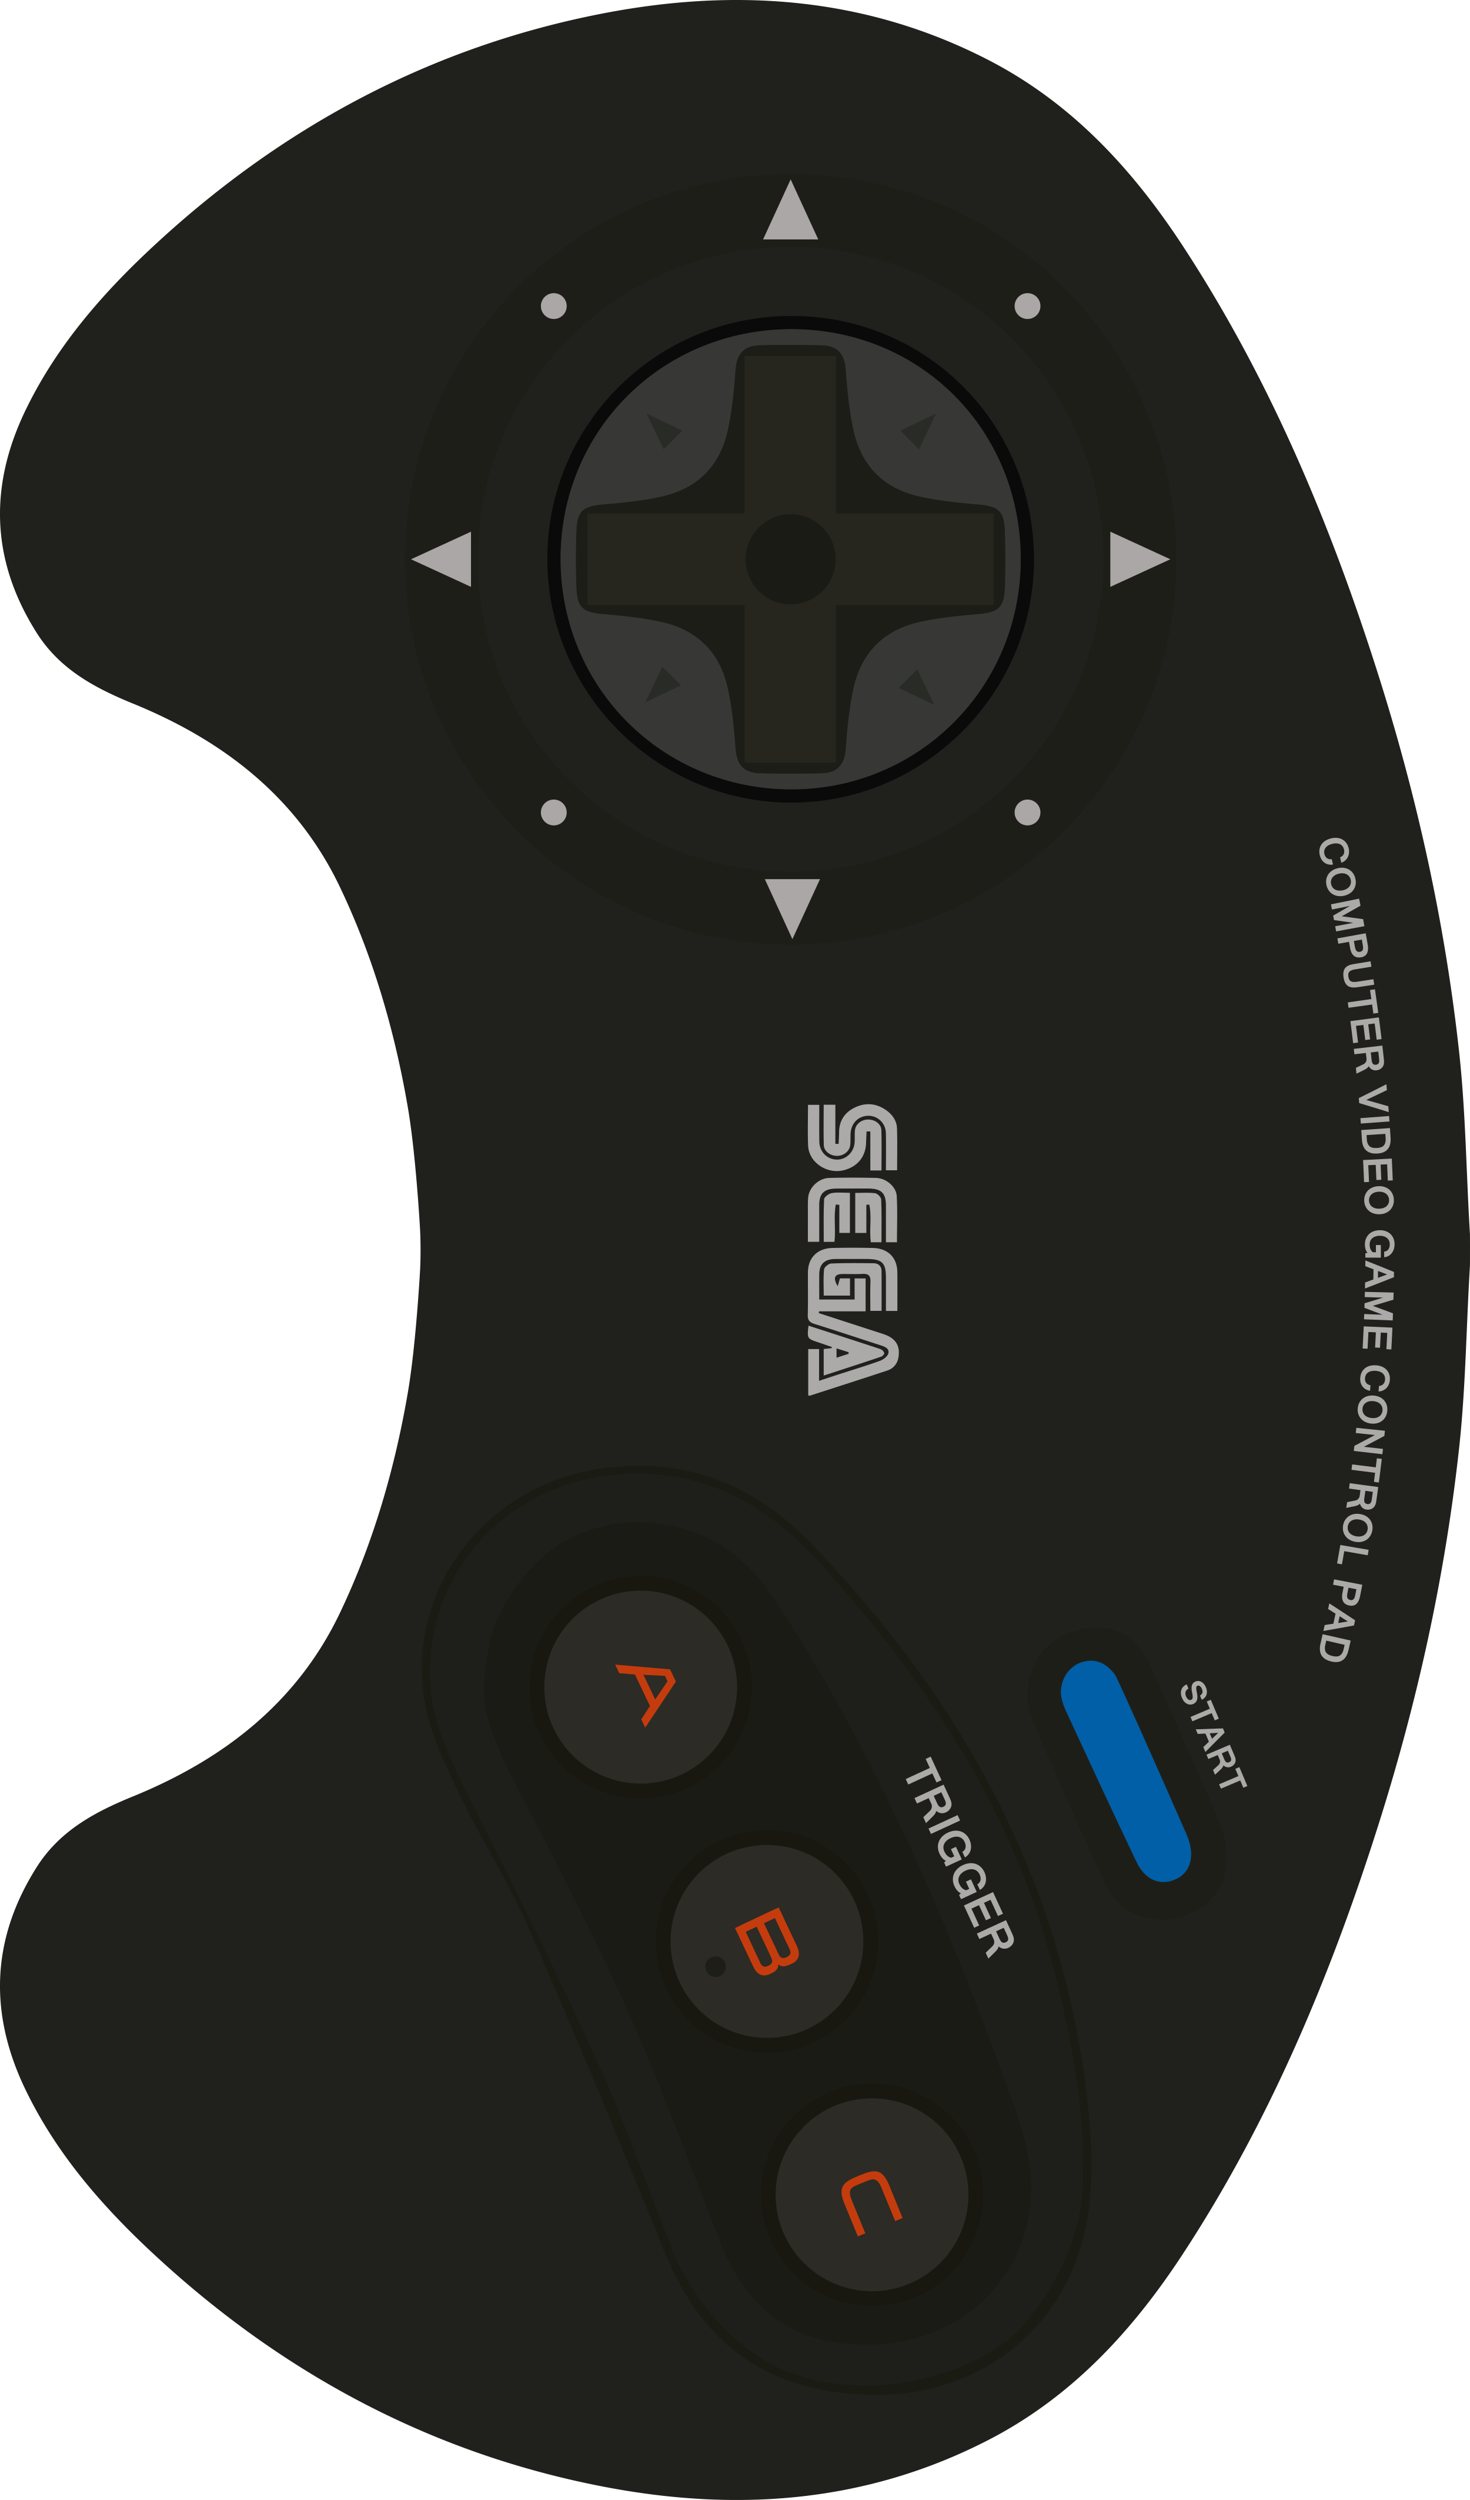 <?xml version="1.0" encoding="UTF-8" standalone="no"?>
<svg
   xmlns:dc="http://purl.org/dc/elements/1.1/"
   xmlns:cc="http://creativecommons.org/ns#"
   xmlns:rdf="http://www.w3.org/1999/02/22-rdf-syntax-ns#"
   xmlns:svg="http://www.w3.org/2000/svg"
   xmlns="http://www.w3.org/2000/svg"
   xmlns:sodipodi="http://sodipodi.sourceforge.net/DTD/sodipodi-0.dtd"
   xmlns:inkscape="http://www.inkscape.org/namespaces/inkscape"
   viewBox="0 0 151.729 257.877"
   version="1.1"
   id="svg90"
   sodipodi:docname="controller.svg"
   width="151.729"
   height="257.877"
   inkscape:version="0.92.4 5da689c313, 2019-01-14">
  <defs
     id="defs94" />
  <sodipodi:namedview
     pagecolor="#ffffff"
     bordercolor="#666666"
     borderopacity="1"
     objecttolerance="10"
     gridtolerance="10"
     guidetolerance="10"
     inkscape:pageopacity="0"
     inkscape:pageshadow="2"
     inkscape:window-width="471"
     inkscape:window-height="442"
     id="namedview92"
     showgrid="false"
     inkscape:zoom="0.91517565"
     inkscape:cx="75.864387"
     inkscape:cy="128.93985"
     inkscape:window-x="0"
     inkscape:window-y="0"
     inkscape:window-maximized="0"
     inkscape:current-layer="svg90" />
  <path
     d="m 43.364,130.934 a 45.084,45.084 0 0 0 0,-3.994 c 0,0 -0.421,-7.81 -1.276,-12.76 -1.346,-7.816 -3.565,-15.48 -6.999,-22.671 -4.427,-9.283 -12.056,-15.142 -21.375,-18.939 -3.943,-1.609 -7.533,-3.535 -9.898,-7.246 -4.745,-7.458 -4.982,-15.148 -1.175,-23.019 3.242,-6.711 8.083,-12.208 13.499,-17.195 13.201,-12.168 28.525,-20.351 46.199,-23.745 13.675,-2.627 27.022,-1.689 39.654,4.811 8.572,4.407 14.85,11.204 20.049,19.126 8.96,13.66 15.213,28.565 20.145,44.061 4.069,12.778 6.959,25.832 8.421,39.16 0.671,6.132 0.731,12.334 1.099,18.501 l 0.017,0.296 c 0.006,0.89 0.006,2.347 0,3.237 l -0.017,0.296 c -0.368,6.167 -0.429,12.369 -1.099,18.501 -1.462,13.327 -4.352,26.382 -8.421,39.16 -4.932,15.495 -11.184,30.401 -20.145,44.061 -5.199,7.922 -11.477,14.719 -20.049,19.126 -12.631,6.5 -25.979,7.438 -39.654,4.811 -17.674,-3.394 -32.998,-11.577 -46.199,-23.745 -5.416,-4.987 -10.256,-10.483 -13.499,-17.195 -3.807,-7.871 -3.57,-15.561 1.175,-23.019 2.365,-3.711 5.955,-5.637 9.898,-7.246 9.318,-3.797 16.948,-9.656 21.375,-18.939 3.434,-7.191 5.653,-14.855 6.999,-22.671 0.856,-4.953 1.276,-12.763 1.276,-12.763 z"
     id="path2"
     inkscape:connector-curvature="0"
     style="fill:#20211d" />
  <path
     d="m 112.264,228.67 c 0.761,-4.851 0.333,-9.636 -0.338,-14.447 -3.015,-21.617 -13.267,-39.538 -28.207,-55.013 -6.006,-6.222 -13.221,-9.041 -22.066,-7.665 -11.714,1.815 -20.008,12.767 -17.739,24.38 0.63,3.227 2.143,6.338 3.595,9.339 2.214,4.594 5.012,8.925 7.054,13.589 4.821,11.013 9.434,22.121 13.947,33.26 3.999,9.858 10.811,14.714 21.476,14.915 11.487,0.219 20.534,-7.269 22.278,-18.358 z m -41.988,5.335 a 13.053,13.053 0 0 1 -0.731,-1.563 c -2.521,-6.404 -4.785,-12.914 -7.609,-19.176 -4.049,-8.996 -8.466,-17.825 -12.878,-26.654 -2.259,-4.518 -4.705,-8.865 -4.664,-14.174 0.086,-10.675 7.977,-19.076 18.622,-20.24 9.263,-1.014 16.171,2.92 21.99,9.445 9.091,10.191 16.882,21.229 21.531,34.243 2.309,6.48 5.365,18.783 5.214,27.159 0.313,5.91 -1.583,11.109 -5.733,16.338 -3.373,4.251 -9.893,6.132 -14.835,6.631 -0.368,0.035 -0.736,0.05 -1.104,0.05 -5.488,-0.028 -13.51,-0.759 -19.803,-12.059 z"
     id="path4"
     inkscape:connector-curvature="0"
     style="fill:#1a1b13" />
  <path
     d="m 90.077,246.062 c -5.486,-0.025 -13.509,-0.756 -19.802,-12.056 a 13.053,13.053 0 0 1 -0.731,-1.563 c -2.521,-6.404 -4.785,-12.914 -7.609,-19.176 -4.049,-8.996 -8.466,-17.825 -12.878,-26.654 -2.259,-4.518 -4.705,-8.865 -4.664,-14.174 0.086,-10.675 7.977,-19.076 18.622,-20.24 9.263,-1.014 16.171,2.92 21.99,9.445 9.091,10.191 16.882,21.229 21.531,34.243 2.309,6.48 5.365,18.783 5.214,27.159 0.313,5.91 -1.583,11.109 -5.733,16.338 -3.373,4.251 -9.893,6.132 -14.835,6.631 -0.368,0.031 -0.736,0.047 -1.105,0.047 z"
     id="path6"
     inkscape:connector-curvature="0"
     style="fill:#1e1f1a" />
  <path
     d="m 114.135,194.488 c -2.657,-5.718 -5.169,-11.507 -7.685,-17.291 -0.338,-0.777 -0.363,-1.689 -0.434,-2.027 0.035,-3.807 2.163,-6.364 5.456,-7.09 3.232,-0.711 5.794,0.514 7.216,3.651 2.441,5.375 4.861,10.766 7.16,16.206 2.083,4.926 -0.081,9.258 -4.836,9.999 -2.863,0.449 -5.652,-0.801 -6.877,-3.448 z"
     id="path8"
     inkscape:connector-curvature="0"
     style="fill:#1e1e18" />
  <path
     d="m 121.59,193.731 c -1.544,0.835 -3.372,0.457 -4.389,-1.892 -2.428,-5.075 -4.786,-10.185 -7.153,-15.29 -0.223,-0.482 -0.419,-0.997 -0.506,-1.517 -0.25,-1.496 0.65,-3.079 2.031,-3.547 1.472,-0.499 2.623,0.07 3.506,1.253 0.277,0.371 5.064,11.155 7.236,16.127 1.324,2.77 0.319,4.301 -0.725,4.866 z"
     id="path10"
     inkscape:connector-curvature="0"
     style="fill:#005fa6" />
  <g
     id="g14"
     style="fill:#acaaa8"
     transform="translate(3.8885729e-4,-1.5293964e-4)">
    <path
       d="m 122.017,175.175 a 1.501,1.501 0 0 1 -0.124,-0.48 0.956,0.956 0 0 1 0.052,-0.402 0.84,0.84 0 0 1 0.203,-0.32 c 0.092,-0.092 0.204,-0.168 0.337,-0.229 l 0.185,0.436 a 0.619,0.619 0 0 0 -0.197,0.156 0.605,0.605 0 0 0 -0.101,0.197 0.609,0.609 0 0 0 -0.015,0.222 c 0.01,0.076 0.032,0.153 0.064,0.229 a 0.882,0.882 0 0 0 0.106,0.191 0.652,0.652 0 0 0 0.128,0.129 0.36,0.36 0 0 0 0.142,0.057 0.29,0.29 0 0 0 0.147,-0.021 c 0.05,-0.021 0.087,-0.051 0.112,-0.088 0.025,-0.037 0.041,-0.088 0.046,-0.15 a 0.938,0.938 0 0 0 -0.009,-0.231 4.679,4.679 0 0 0 -0.059,-0.335 2.41,2.41 0 0 1 -0.043,-0.4 0.957,0.957 0 0 1 0.04,-0.307 0.573,0.573 0 0 1 0.132,-0.223 0.66,0.66 0 0 1 0.23,-0.152 0.652,0.652 0 0 1 0.306,-0.056 0.695,0.695 0 0 1 0.298,0.086 0.978,0.978 0 0 1 0.263,0.217 c 0.081,0.093 0.148,0.206 0.205,0.339 0.058,0.137 0.094,0.271 0.104,0.4 a 0.945,0.945 0 0 1 -0.036,0.363 0.823,0.823 0 0 1 -0.176,0.303 0.933,0.933 0 0 1 -0.316,0.224 l -0.183,-0.432 c 0.261,-0.147 0.328,-0.372 0.201,-0.671 -0.062,-0.146 -0.135,-0.247 -0.216,-0.304 -0.081,-0.057 -0.166,-0.066 -0.252,-0.03 a 0.183,0.183 0 0 0 -0.08,0.064 0.259,0.259 0 0 0 -0.036,0.111 0.67,0.67 0 0 0 0,0.168 c 0.007,0.065 0.019,0.144 0.038,0.232 0.016,0.079 0.029,0.16 0.044,0.242 0.015,0.084 0.024,0.167 0.03,0.25 0.005,0.084 0.003,0.166 -0.006,0.244 a 0.789,0.789 0 0 1 -0.062,0.226 0.618,0.618 0 0 1 -0.134,0.192 0.705,0.705 0 0 1 -0.229,0.146 0.761,0.761 0 0 1 -0.333,0.063 0.8,0.8 0 0 1 -0.318,-0.09 0.98,0.98 0 0 1 -0.278,-0.223 1.346,1.346 0 0 1 -0.21,-0.343 z m 3.367,2.283 -0.318,-0.748 -1.993,0.846 -0.191,-0.451 1.993,-0.846 -0.316,-0.746 0.415,-0.176 0.826,1.945 z m -0.969,3.26 -0.213,-0.501 0.577,-0.557 -0.358,-0.842 -0.795,0.041 -0.202,-0.476 2.801,-0.097 0.182,0.428 z m 0.687,-1.358 0.64,-0.616 -0.881,0.048 z m 0.309,3.705 -0.205,-0.484 0.558,-0.508 a 0.526,0.526 0 0 0 0.155,-0.258 0.487,0.487 0 0 0 -0.023,-0.299 l -0.205,-0.482 -0.968,0.411 -0.191,-0.449 2.408,-1.022 0.458,1.079 c 0.027,0.064 0.053,0.126 0.074,0.186 a 0.868,0.868 0 0 1 0.066,0.351 0.648,0.648 0 0 1 -0.1,0.33 0.676,0.676 0 0 1 -0.101,0.13 0.9,0.9 0 0 1 -0.27,0.185 0.71,0.71 0 0 1 -0.79,-0.136 0.896,0.896 0 0 1 -0.264,0.408 z m 0.694,-2.208 0.253,0.598 c 0.034,0.081 0.068,0.147 0.104,0.2 a 0.382,0.382 0 0 0 0.115,0.118 0.251,0.251 0 0 0 0.134,0.038 0.454,0.454 0 0 0 0.161,-0.039 c 0.107,-0.045 0.172,-0.111 0.194,-0.2 0.021,-0.088 0.003,-0.201 -0.056,-0.339 l -0.273,-0.645 z m 2.227,3.548 -0.317,-0.749 -1.993,0.847 -0.191,-0.451 1.993,-0.846 -0.316,-0.746 0.415,-0.176 0.825,1.945 z"
       id="path12"
       inkscape:connector-curvature="0" />
  </g>
  <path
     d="m 81.609,97.437 c -21.988,0 -39.813,-17.795 -39.813,-39.746 0,-21.951 17.825,-39.746 39.813,-39.746 21.988,0 39.813,17.795 39.813,39.746 0,21.951 -17.825,39.746 -39.813,39.746 z m 32.263,-39.747 c 0,-17.79 -14.451,-32.211 -32.278,-32.211 -17.827,0 -32.277,14.422 -32.277,32.211 0,17.789 14.451,32.211 32.278,32.211 17.827,0 32.277,-14.421 32.277,-32.211 z"
     id="path16"
     inkscape:connector-curvature="0"
     style="fill:#1e1e18" />
  <g
     id="g30"
     style="fill:#aaa7a6"
     transform="translate(3.8885729e-4,-1.5293964e-4)">
    <path
       d="m 120.797,57.69 -6.193,-2.846 v 5.693 z"
       id="path18"
       inkscape:connector-curvature="0" />
    <circle
       cx="106.058"
       cy="31.572"
       r="1.333"
       id="circle20" />
    <circle
       cx="106.058"
       cy="83.809"
       r="1.333"
       id="circle22" />
    <circle
       cx="57.161"
       cy="83.809"
       r="1.333"
       id="circle24" />
    <circle
       cx="57.161"
       cy="31.572"
       r="1.333"
       id="circle26" />
    <path
       d="m 81.609,18.503 -2.846,6.193 h 5.693 z m -39.187,39.187 6.193,2.847 v -5.693 z m 39.367,39.188 2.846,-6.193 h -5.692 z"
       id="path28"
       inkscape:connector-curvature="0" />
  </g>
  <path
     d="m 74.416,231.454 c -3.187,-7.982 -6.066,-16.101 -9.581,-23.931 -3.736,-8.325 -7.992,-16.423 -12.162,-24.547 -3.187,-6.308 -3.041,-8.391 -2.204,-13.221 0.61,-3.51 4.009,-9.021 8.618,-11.204 2.541,-1.205 5.36,-1.745 8.159,-1.477 6.369,0.615 10.095,3.913 12.818,8.073 10.009,15.284 17.25,31.868 23.473,48.952 1.074,2.95 2.284,5.95 2.718,9.026 1.422,10.06 -5.718,18.294 -15.909,18.712 -7.832,0.317 -12.996,-3.026 -15.93,-10.383 z"
     id="path32"
     inkscape:connector-curvature="0"
     style="fill:#1a1b15" />
  <circle
     cx="79.164"
     cy="200.262"
     r="11.48"
     id="circle34"
     style="fill:#181811" />
  <circle
     cx="79.164"
     cy="200.262"
     r="9.95"
     id="circle36"
     style="fill:#2c2b25" />
  <path
     d="m 80.334,202.615 c 0.225,0.24 0.563,0.274 1.011,0.113 l 0.387,-0.173 c 0.754,-0.356 0.92,-0.974 0.507,-1.849 l -1.866,-3.953 -0.745,0.342 -3.011,1.422 -0.75,0.364 1.866,3.953 c 0.413,0.875 1,1.137 1.75,0.783 l 0.379,-0.189 c 0.331,-0.207 0.489,-0.475 0.472,-0.813 z m -1.828,-0.075 -0.242,-0.512 -1.292,-2.757 1.129,-0.533 1.316,2.786 0.218,0.483 c 0.157,0.333 0.049,0.588 -0.322,0.763 -0.379,0.18 -0.649,0.104 -0.807,-0.23 z m 1.891,-0.892 -1.542,-3.265 1.129,-0.533 1.542,3.265 c 0.157,0.333 0.044,0.59 -0.335,0.769 -0.374,0.177 -0.636,0.097 -0.794,-0.236 z"
     id="path38"
     inkscape:connector-curvature="0"
     style="fill:#c43c0d" />
  <circle
     cx="73.862"
     cy="202.865"
     r="1.063"
     id="circle40"
     style="fill:#1e1e18" />
  <circle
     cx="66.129"
     cy="174.029"
     r="11.48"
     id="circle42"
     style="fill:#181811" />
  <circle
     cx="66.129"
     cy="174.029"
     r="9.95"
     id="circle44"
     style="fill:#2c2b25" />
  <path
     d="m 66.599,178.207 -0.408,-0.855 0.896,-1.378 -1.547,-3.242 -1.617,-0.133 -0.426,-0.892 5.667,0.488 0.601,1.259 z m 1.029,-2.906 1.272,-1.879 -0.263,-0.552 -2.223,-0.114 z"
     id="path46"
     inkscape:connector-curvature="0"
     style="fill:#c43c0d" />
  <circle
     cx="90.01"
     cy="226.394"
     r="11.48"
     id="circle48"
     style="fill:#181811" />
  <circle
     cx="90.01"
     cy="226.394"
     r="9.95"
     id="circle50"
     style="fill:#2c2b25" />
  <path
     d="m 91.791,227.639 -0.791,-1.919 c -0.524,-1.287 -0.992,-0.964 -2.018,-0.543 -1.026,0.421 -1.585,0.515 -1.059,1.799 l 1.391,3.395 -0.77,0.315 -1.393,-3.39 c -0.737,-1.793 -0.029,-2.249 1.511,-2.879 1.54,-0.631 2.37,-0.813 3.104,0.966 l 1.397,3.411 -0.764,0.313 z"
     id="path52"
     inkscape:connector-curvature="0"
     style="fill:#c43c0d" />
  <g
     id="g56"
     style="fill:#acaaa8"
     transform="translate(3.8885729e-4,-1.5293964e-4)">
    <path
       d="m 96.664,183.864 -0.431,-0.934 -2.486,1.146 -0.26,-0.563 2.487,-1.146 -0.428,-0.93 0.516,-0.238 1.118,2.427 z m -1.084,4.191 -0.278,-0.604 0.686,-0.662 a 0.665,0.665 0 0 0 0.196,-0.52 0.536,0.536 0 0 0 -0.05,-0.189 l -0.277,-0.602 -1.208,0.556 -0.258,-0.56 3.004,-1.384 0.619,1.346 c 0.037,0.08 0.071,0.157 0.101,0.232 a 1.245,1.245 0 0 1 0.097,0.441 0.761,0.761 0 0 1 -0.031,0.227 0.938,0.938 0 0 1 -0.205,0.362 c -0.047,0.05 -0.099,0.096 -0.156,0.138 a 0.997,0.997 0 0 1 -0.178,0.104 0.904,0.904 0 0 1 -0.533,0.086 0.937,0.937 0 0 1 -0.47,-0.228 c -0.038,0.173 -0.146,0.349 -0.319,0.526 z m 0.792,-2.814 0.344,0.745 c 0.047,0.101 0.092,0.184 0.14,0.249 0.047,0.065 0.097,0.113 0.149,0.145 0.052,0.032 0.109,0.045 0.171,0.042 a 0.545,0.545 0 0 0 0.202,-0.054 c 0.133,-0.063 0.212,-0.148 0.236,-0.261 0.023,-0.112 -0.003,-0.255 -0.082,-0.428 l -0.37,-0.803 z m -0.278,3.932 -0.257,-0.557 3.003,-1.384 0.258,0.558 z m 0.877,2.03 a 1.71,1.71 0 0 1 -0.163,-0.647 1.436,1.436 0 0 1 0.104,-0.604 c 0.077,-0.19 0.193,-0.364 0.352,-0.522 0.159,-0.158 0.354,-0.291 0.587,-0.398 0.238,-0.109 0.468,-0.174 0.691,-0.19 0.223,-0.016 0.432,0.007 0.624,0.073 0.191,0.064 0.365,0.17 0.52,0.313 0.153,0.145 0.28,0.323 0.378,0.537 a 1.7,1.7 0 0 1 0.154,0.538 c 0.021,0.18 0.011,0.349 -0.028,0.51 a 1.224,1.224 0 0 1 -0.596,0.782 l -0.266,-0.575 c 0.089,-0.051 0.161,-0.11 0.216,-0.182 0.055,-0.072 0.091,-0.15 0.111,-0.238 0.02,-0.088 0.023,-0.182 0.009,-0.282 a 1.124,1.124 0 0 0 -0.098,-0.316 c -0.06,-0.13 -0.138,-0.239 -0.233,-0.325 -0.095,-0.086 -0.205,-0.147 -0.331,-0.184 a 1.045,1.045 0 0 0 -0.411,-0.029 1.569,1.569 0 0 0 -0.476,0.143 1.535,1.535 0 0 0 -0.412,0.267 c -0.11,0.103 -0.193,0.214 -0.248,0.333 -0.055,0.119 -0.081,0.243 -0.079,0.373 0.002,0.13 0.033,0.261 0.093,0.392 0.087,0.187 0.187,0.334 0.303,0.442 0.116,0.106 0.253,0.18 0.411,0.217 l 0.314,-0.145 -0.343,-0.744 0.517,-0.238 0.598,1.298 -1.621,0.746 -0.198,-0.431 0.183,-0.17 a 1.159,1.159 0 0 1 -0.367,-0.28 1.894,1.894 0 0 1 -0.295,-0.464 z m 1.545,3.354 c -0.101,-0.218 -0.154,-0.434 -0.162,-0.647 -0.008,-0.213 0.026,-0.415 0.103,-0.604 0.077,-0.19 0.194,-0.363 0.353,-0.522 a 1.97,1.97 0 0 1 0.587,-0.398 c 0.237,-0.109 0.468,-0.173 0.69,-0.19 a 1.458,1.458 0 0 1 1.145,0.386 c 0.153,0.145 0.279,0.323 0.378,0.537 0.082,0.179 0.134,0.358 0.154,0.538 0.021,0.179 0.011,0.35 -0.029,0.511 -0.04,0.162 -0.11,0.31 -0.209,0.444 -0.1,0.134 -0.229,0.247 -0.387,0.337 l -0.265,-0.575 a 0.715,0.715 0 0 0 0.215,-0.182 c 0.055,-0.07 0.091,-0.149 0.111,-0.237 0.02,-0.088 0.023,-0.183 0.009,-0.283 a 1.164,1.164 0 0 0 -0.097,-0.316 c -0.061,-0.13 -0.139,-0.239 -0.234,-0.325 -0.095,-0.086 -0.205,-0.147 -0.33,-0.184 -0.125,-0.037 -0.263,-0.046 -0.412,-0.028 a 1.556,1.556 0 0 0 -0.475,0.141 1.529,1.529 0 0 0 -0.412,0.268 1.064,1.064 0 0 0 -0.248,0.333 c -0.055,0.118 -0.082,0.243 -0.08,0.373 0.002,0.13 0.033,0.261 0.094,0.392 0.086,0.188 0.186,0.334 0.302,0.442 a 0.918,0.918 0 0 0 0.411,0.217 l 0.314,-0.145 -0.342,-0.744 0.516,-0.238 0.598,1.298 -1.621,0.746 -0.198,-0.432 0.184,-0.17 a 1.159,1.159 0 0 1 -0.368,-0.279 1.857,1.857 0 0 1 -0.295,-0.464 z m 2.036,4.294 -1.058,-2.295 3.004,-1.384 1.027,2.23 -0.517,0.238 -0.769,-1.67 -0.68,0.313 0.721,1.563 -0.513,0.235 -0.72,-1.563 -0.779,0.359 0.799,1.735 z m 1.466,3.182 -0.278,-0.604 0.685,-0.662 a 0.685,0.685 0 0 0 0.186,-0.332 0.623,0.623 0 0 0 -0.04,-0.378 l -0.277,-0.601 -1.207,0.556 -0.258,-0.56 3.004,-1.383 0.619,1.344 c 0.037,0.081 0.07,0.158 0.101,0.232 a 1.255,1.255 0 0 1 0.097,0.442 0.759,0.759 0 0 1 -0.031,0.226 1.034,1.034 0 0 1 -0.081,0.193 0.993,0.993 0 0 1 -0.279,0.308 1.041,1.041 0 0 1 -0.179,0.104 0.911,0.911 0 0 1 -0.533,0.085 0.943,0.943 0 0 1 -0.47,-0.227 c -0.039,0.173 -0.146,0.348 -0.319,0.525 z m 0.792,-2.815 0.344,0.746 c 0.046,0.101 0.092,0.184 0.14,0.248 a 0.518,0.518 0 0 0 0.148,0.145 c 0.054,0.031 0.11,0.045 0.172,0.043 a 0.525,0.525 0 0 0 0.201,-0.055 c 0.135,-0.062 0.213,-0.148 0.237,-0.261 0.023,-0.111 -0.003,-0.254 -0.083,-0.427 l -0.369,-0.803 z"
       id="path54"
       inkscape:connector-curvature="0" />
  </g>
  <ellipse
     cx="81.609"
     cy="57.69"
     rx="32.278"
     ry="32.211"
     id="ellipse58"
     style="fill:#20211d" />
  <path
     d="m 81.724,32.587 c 13.954,0.017 25.032,11.18 25.002,25.194 -0.029,13.743 -11.35,25.041 -25.065,25.013 -13.858,-0.028 -25.189,-11.363 -25.168,-25.177 0.021,-13.878 11.279,-25.048 25.231,-25.03 z m 23.638,25.125 c 0.013,-13.322 -10.287,-23.708 -23.563,-23.759 -13.363,-0.051 -23.908,10.37 -23.931,23.648 -0.022,13.283 10.505,23.811 23.815,23.819 13.153,0.008 23.666,-10.517 23.679,-23.708 z"
     id="path60"
     inkscape:connector-curvature="0"
     style="fill:#0a0a0a" />
  <path
     d="m 105.356,57.716 c 0.013,-13.322 -10.287,-23.708 -23.563,-23.759 -13.363,-0.051 -23.908,10.37 -23.931,23.648 -0.022,13.283 10.505,23.811 23.815,23.819 13.153,0.008 23.666,-10.518 23.679,-23.708 z"
     id="path62"
     inkscape:connector-curvature="0"
     style="fill:#373735" />
  <g
     id="g66"
     style="fill:#292b27"
     transform="translate(3.8885729e-4,-1.5293964e-4)">
    <path
       d="m 96.614,42.661 -3.682,1.763 1.919,1.919 z m -29.876,0 1.764,3.682 1.919,-1.919 z m -0.134,29.791 3.683,-1.764 -1.919,-1.919 z m 29.838,0.268 -1.764,-3.683 -1.919,1.919 z"
       id="path64"
       inkscape:connector-curvature="0" />
  </g>
  <path
     d="m 81.609,79.805 a 104.175,104.175 0 0 1 -3.214,-0.04 c -1.624,-0.05 -2.355,-0.892 -2.476,-2.541 -0.156,-2.133 -0.358,-4.286 -0.832,-6.364 -0.817,-3.6 -3.167,-5.89 -6.762,-6.691 -1.956,-0.439 -3.973,-0.64 -5.97,-0.812 -2.173,-0.187 -2.788,-0.645 -2.859,-2.763 a 87.736,87.736 0 0 1 -0.052,-2.903 c 10e-4,-0.969 0.018,-1.937 0.052,-2.903 0.071,-2.118 0.686,-2.577 2.859,-2.763 1.997,-0.171 4.014,-0.373 5.97,-0.812 3.595,-0.802 5.945,-3.091 6.762,-6.691 0.474,-2.077 0.676,-4.231 0.832,-6.364 0.121,-1.649 0.852,-2.491 2.476,-2.541 1.067,-0.034 2.141,-0.039 3.214,-0.04 1.072,10e-4 2.147,0.006 3.214,0.04 1.624,0.05 2.355,0.892 2.476,2.541 0.156,2.133 0.358,4.286 0.832,6.364 0.817,3.6 3.167,5.89 6.762,6.691 1.956,0.439 3.973,0.64 5.97,0.812 2.173,0.187 2.788,0.645 2.859,2.763 0.034,0.966 0.05,1.935 0.052,2.903 a 85.034,85.034 0 0 1 -0.052,2.903 c -0.071,2.118 -0.686,2.577 -2.859,2.763 -1.997,0.171 -4.014,0.373 -5.97,0.812 -3.595,0.802 -5.945,3.091 -6.762,6.691 -0.474,2.077 -0.676,4.231 -0.832,6.364 -0.121,1.649 -0.852,2.491 -2.476,2.541 -1.067,0.034 -2.141,0.039 -3.214,0.04 z"
     id="path68"
     inkscape:connector-curvature="0"
     style="fill:#1d1d17" />
  <g
     id="g74"
     style="fill:#26261f"
     transform="translate(3.8885729e-4,-1.5293964e-4)">
    <path
       d="M 86.284,36.716 V 78.664 H 76.85 V 36.716 Z"
       id="path70"
       inkscape:connector-curvature="0" />
    <path
       d="m 60.635,52.973 h 41.948 v 9.434 H 60.635 Z"
       id="path72"
       inkscape:connector-curvature="0" />
  </g>
  <path
     d="m 81.612,62.337 a 4.646,4.646 0 1 1 0,-9.293 4.646,4.646 0 0 1 4.644,4.649 4.642,4.642 0 0 1 -4.644,4.644 z"
     id="path76"
     inkscape:connector-curvature="0"
     style="fill:#1a1b15" />
  <g
     id="g84"
     style="fill:#acaaa8"
     transform="translate(3.8885729e-4,-1.5293964e-4)">
    <path
       d="m 83.422,143.941 v -4.783 h 1.119 v 3.278 c 0.721,-0.238 1.308,-0.436 1.897,-0.626 1.468,-0.475 2.948,-0.92 4.398,-1.442 0.351,-0.127 0.786,-0.468 0.858,-0.78 0.122,-0.525 -0.423,-0.696 -0.874,-0.842 -2.249,-0.727 -4.492,-1.475 -6.749,-2.179 -0.53,-0.165 -0.709,-0.407 -0.695,-0.94 0.04,-1.467 0.004,-2.936 0.017,-4.404 0.013,-1.487 0.987,-2.46 2.526,-2.493 a 94.669,94.669 0 0 1 4.162,0 c 1.564,0.036 2.515,0.978 2.537,2.48 0.019,1.323 0.004,2.647 0.004,4.017 h -1.178 v -3.399 c 0,-1.595 -0.385,-1.962 -2.067,-1.962 -1.047,0 -2.094,-0.005 -3.14,10e-4 -1.12,0.006 -1.665,0.516 -1.677,1.57 -0.009,0.855 -0.002,1.711 -0.002,2.611 h 3.651 v -2.177 h 1.136 v 3.393 h -4.81 l -0.022,0.185 c 2.211,0.718 4.423,1.437 6.635,2.152 1.265,0.409 1.779,1.163 1.592,2.378 -0.104,0.676 -0.498,1.177 -1.168,1.398 -2.656,0.879 -5.321,1.731 -7.984,2.59 -0.039,0.014 -0.093,-0.013 -0.166,-0.026 z m -0.024,-29.974 h 1.164 c 0,1.276 -0.014,2.527 0.004,3.778 0.015,1.047 0.775,1.83 1.769,1.867 0.972,0.037 1.804,-0.738 1.876,-1.767 0.029,-0.418 -0.011,-0.842 0.034,-1.257 0.069,-0.64 0.673,-1.107 1.37,-1.106 0.707,0.001 1.339,0.462 1.357,1.108 0.04,1.368 0.012,2.738 0.012,4.144 h -1.152 v -2.082 -1.941 l -0.387,-0.004 c -0.017,0.384 -0.041,0.767 -0.05,1.151 -0.033,1.446 -0.876,2.491 -2.307,2.851 -1.748,0.44 -3.607,-0.814 -3.679,-2.541 -0.056,-1.37 -0.011,-2.744 -0.011,-4.201 z"
       id="path78"
       inkscape:connector-curvature="0" />
    <path
       d="m 85.019,113.956 h 1.203 v 4.037 l 0.338,0.001 c 0.017,-0.412 0.041,-0.823 0.048,-1.235 0.02,-1.156 0.573,-2.015 1.638,-2.522 1.084,-0.516 2.17,-0.437 3.166,0.243 0.683,0.466 1.147,1.11 1.173,1.922 0.046,1.418 0.013,2.839 0.013,4.314 h -1.154 c 0,-1.274 0.021,-2.549 -0.006,-3.823 -0.027,-1.265 -1.208,-2.086 -2.398,-1.704 -0.716,0.23 -1.196,0.886 -1.246,1.727 -0.023,0.395 0.006,0.794 -0.034,1.187 -0.065,0.637 -0.666,1.121 -1.354,1.128 -0.688,0.007 -1.357,-0.475 -1.375,-1.098 -0.038,-1.369 -0.012,-2.74 -0.012,-4.177 z m 7.563,14.184 h -1.138 v -3.761 c -0.001,-1.314 -0.466,-1.772 -1.826,-1.78 a 239.687,239.687 0 0 0 -3.284,0.005 c -1.264,0.009 -1.772,0.495 -1.776,1.686 -0.003,1.253 -0.001,2.505 -0.001,3.805 h -1.169 c 0,-0.935 -0.002,-1.855 10e-4,-2.776 0.002,-0.582 -0.019,-1.166 0.022,-1.746 0.075,-1.068 1.074,-2.04 2.192,-2.067 a 101.7,101.7 0 0 1 4.815,-0.001 c 1.027,0.023 2.085,0.891 2.14,1.873 0.088,1.573 0.024,3.153 0.024,4.762 z m -9.133,8.606 c 2.507,0.811 4.959,1.6 7.404,2.408 a 0.743,0.743 0 0 1 0.416,0.398 c 0.032,0.089 -0.159,0.338 -0.298,0.384 -1.96,0.659 -3.929,1.296 -5.951,1.956 v -2.74 l 0.808,-0.085 0.043,-0.118 c -0.454,-0.156 -0.906,-0.316 -1.362,-0.468 -1.207,-0.399 -1.208,-0.398 -1.06,-1.735 z m 2.895,2.342 v 0.961 l 1.25,-0.403 -0.01,-0.166 z m 0.118,-6.414 0.236,-0.808 h 1.034 v 1.777 h -2.709 c 0,-0.908 -0.052,-1.812 0.035,-2.703 0.023,-0.232 0.469,-0.596 0.734,-0.607 1.458,-0.061 2.92,-0.043 4.38,-0.026 0.512,0.006 0.812,0.306 0.817,0.8 0.013,1.35 0.004,2.7 0.004,4.11 h -1.158 c 0,-1.015 -0.029,-2.012 0.011,-3.006 0.024,-0.61 -0.199,-0.845 -0.842,-0.806 -0.679,0.041 -1.363,0.003 -2.044,0.011 -0.812,0.009 -1.008,0.385 -0.498,1.258 z"
       id="path80"
       inkscape:connector-curvature="0" />
    <path
       d="m 86.266,124.246 c -0.234,1.254 0.011,2.553 -0.136,3.853 h -1.105 c 0,-1.487 -0.036,-2.945 0.037,-4.398 0.012,-0.232 0.485,-0.579 0.791,-0.632 0.586,-0.101 1.205,-0.029 1.872,-0.029 v 4.138 h -1.092 v -2.893 z m 4.717,3.895 h -1.097 c -0.183,-1.29 0.117,-2.613 -0.163,-3.881 l -0.302,0.013 v 2.907 h -1.146 v -4.127 c 0.672,0 1.374,-0.058 2.055,0.031 0.244,0.032 0.615,0.411 0.624,0.643 0.058,1.458 0.029,2.92 0.029,4.414 z"
       id="path82"
       inkscape:connector-curvature="0" />
  </g>
  <g
     id="g88"
     style="fill:#acaaa8"
     transform="translate(3.8885729e-4,-1.5293964e-4)">
    <path
       d="m 138.317,88.427 a 0.606,0.606 0 0 0 0.364,-0.299 0.63,0.63 0 0 0 0.065,-0.232 0.812,0.812 0 0 0 -0.02,-0.262 c -0.03,-0.128 -0.078,-0.237 -0.146,-0.329 -0.068,-0.092 -0.153,-0.163 -0.255,-0.215 -0.103,-0.052 -0.221,-0.082 -0.356,-0.091 -0.135,-0.009 -0.283,0.006 -0.445,0.045 a 1.518,1.518 0 0 0 -0.418,0.16 0.951,0.951 0 0 0 -0.278,0.238 0.722,0.722 0 0 0 -0.136,0.301 0.822,0.822 0 0 0 0.011,0.351 c 0.022,0.094 0.055,0.177 0.099,0.249 0.044,0.072 0.098,0.131 0.163,0.178 0.065,0.047 0.138,0.078 0.22,0.096 0.082,0.018 0.173,0.02 0.273,0.007 l 0.127,0.561 a 1.312,1.312 0 0 1 -0.488,-0.02 1.078,1.078 0 0 1 -0.398,-0.185 1.175,1.175 0 0 1 -0.296,-0.326 c -0.08,-0.13 -0.14,-0.279 -0.179,-0.444 a 1.53,1.53 0 0 1 -0.028,-0.594 c 0.031,-0.186 0.096,-0.353 0.197,-0.503 0.101,-0.15 0.235,-0.279 0.404,-0.387 0.169,-0.108 0.366,-0.19 0.592,-0.245 0.227,-0.054 0.439,-0.071 0.639,-0.049 0.2,0.022 0.379,0.078 0.537,0.168 0.159,0.09 0.293,0.213 0.404,0.368 0.111,0.155 0.191,0.339 0.24,0.551 0.037,0.161 0.047,0.318 0.03,0.472 -0.017,0.154 -0.059,0.297 -0.126,0.428 a 1.155,1.155 0 0 1 -0.67,0.574 41.342,41.342 0 0 0 -0.126,-0.566 z m 1.586,2.231 c 0.044,0.208 0.049,0.408 0.015,0.599 a 1.335,1.335 0 0 1 -0.619,0.912 c -0.17,0.109 -0.367,0.187 -0.591,0.233 a 1.752,1.752 0 0 1 -0.63,0.021 1.42,1.42 0 0 1 -0.534,-0.195 1.345,1.345 0 0 1 -0.401,-0.384 1.51,1.51 0 0 1 -0.231,-0.548 c -0.044,-0.207 -0.049,-0.406 -0.014,-0.594 a 1.357,1.357 0 0 1 0.616,-0.91 c 0.168,-0.11 0.364,-0.19 0.586,-0.239 0.225,-0.05 0.437,-0.06 0.637,-0.029 a 1.35,1.35 0 0 1 0.938,0.583 c 0.108,0.159 0.184,0.344 0.228,0.551 z m -2.51,0.533 a 0.877,0.877 0 0 0 0.143,0.331 0.802,0.802 0 0 0 0.258,0.23 0.966,0.966 0 0 0 0.356,0.11 c 0.135,0.016 0.281,0.007 0.441,-0.026 0.161,-0.033 0.299,-0.085 0.416,-0.154 0.117,-0.069 0.21,-0.151 0.28,-0.246 0.07,-0.095 0.116,-0.199 0.139,-0.314 0.023,-0.115 0.021,-0.234 -0.005,-0.357 a 0.893,0.893 0 0 0 -0.143,-0.333 0.811,0.811 0 0 0 -0.258,-0.233 c -0.103,-0.059 -0.222,-0.096 -0.357,-0.112 -0.135,-0.016 -0.281,-0.006 -0.439,0.028 a 1.372,1.372 0 0 0 -0.413,0.157 c -0.116,0.07 -0.209,0.152 -0.28,0.247 -0.071,0.095 -0.118,0.199 -0.142,0.313 a 0.87,0.87 0 0 0 0.004,0.359 z m 0.52,4.885 -0.1,-0.534 1.866,-0.351 c -0.795,-0.116 -1.192,-0.173 -1.986,-0.283 l -0.089,-0.462 c 0.696,-0.397 1.044,-0.597 1.738,-1 l -1.862,0.37 -0.106,-0.531 2.906,-0.586 0.145,0.725 c -0.775,0.44 -1.163,0.659 -1.94,1.093 0.883,0.115 1.325,0.174 2.208,0.295 l 0.136,0.724 z m 3.049,0.193 c 0.083,0.46 0.124,0.69 0.204,1.15 0.018,0.103 0.03,0.204 0.036,0.304 0.006,0.1 0.003,0.196 -0.009,0.289 -0.012,0.093 -0.033,0.179 -0.065,0.259 a 0.701,0.701 0 0 1 -0.346,0.38 1.013,1.013 0 0 1 -0.305,0.097 c -0.311,0.052 -0.56,-0.005 -0.749,-0.17 -0.189,-0.165 -0.315,-0.437 -0.381,-0.815 l -0.108,-0.611 -1.098,0.195 -0.099,-0.55 z m -1.22,0.794 0.11,0.622 c 0.018,0.102 0.042,0.187 0.073,0.256 a 0.47,0.47 0 0 0 0.112,0.162 0.325,0.325 0 0 0 0.15,0.076 0.494,0.494 0 0 0 0.188,0 0.39,0.39 0 0 0 0.194,-0.082 0.34,0.34 0 0 0 0.099,-0.148 0.549,0.549 0 0 0 0.026,-0.195 1.799,1.799 0 0 0 -0.024,-0.224 l -0.108,-0.613 z m -1.061,3.771 a 1.866,1.866 0 0 1 -0.021,-0.484 c 0.016,-0.137 0.048,-0.255 0.096,-0.353 0.048,-0.098 0.111,-0.179 0.188,-0.244 0.077,-0.065 0.16,-0.118 0.252,-0.16 a 1.49,1.49 0 0 1 0.289,-0.098 c 0.101,-0.023 0.201,-0.043 0.3,-0.059 l 1.677,-0.276 0.091,0.56 -1.672,0.27 a 1.633,1.633 0 0 0 -0.399,0.108 0.58,0.58 0 0 0 -0.225,0.163 0.42,0.42 0 0 0 -0.088,0.219 c -0.009,0.082 -0.005,0.174 0.011,0.276 0.016,0.103 0.042,0.192 0.076,0.268 0.034,0.076 0.085,0.136 0.152,0.18 a 0.592,0.592 0 0 0 0.263,0.083 c 0.108,0.011 0.246,0.004 0.412,-0.021 l 1.674,-0.258 0.086,0.565 -1.68,0.254 c -0.203,0.031 -0.389,0.04 -0.555,0.029 a 0.985,0.985 0 0 1 -0.437,-0.127 0.855,0.855 0 0 1 -0.311,-0.325 1.71,1.71 0 0 1 -0.179,-0.57 z m 3.072,3.717 c -0.05,-0.374 -0.076,-0.561 -0.128,-0.935 l -2.432,0.34 -0.078,-0.555 2.43,-0.348 -0.135,-0.93 0.504,-0.075 c 0.144,0.973 0.213,1.459 0.344,2.433 z m -2.088,3.051 c -0.108,-0.908 -0.165,-1.362 -0.285,-2.269 l 2.939,-0.388 c 0.118,0.896 0.174,1.344 0.282,2.24 l -0.506,0.06 c -0.08,-0.67 -0.122,-1.004 -0.208,-1.673 l -0.664,0.086 c 0.08,0.624 0.119,0.936 0.194,1.561 l -0.502,0.06 c -0.075,-0.623 -0.113,-0.934 -0.194,-1.556 l -0.763,0.098 c 0.089,0.688 0.131,1.032 0.213,1.72 z m 0.347,3.149 -0.062,-0.598 0.772,-0.369 a 0.64,0.64 0 0 0 0.145,-0.099 0.568,0.568 0 0 0 0.171,-0.291 0.533,0.533 0 0 0 0.01,-0.179 l -0.066,-0.599 -1.184,0.133 -0.063,-0.554 2.945,-0.341 c 0.063,0.541 0.093,0.812 0.152,1.353 0.009,0.081 0.016,0.158 0.02,0.231 0.004,0.074 0.004,0.144 -0.003,0.213 -0.007,0.069 -0.02,0.135 -0.04,0.199 a 0.74,0.74 0 0 1 -0.217,0.332 0.94,0.94 0 0 1 -0.507,0.221 0.808,0.808 0 0 1 -0.477,-0.085 0.847,0.847 0 0 1 -0.334,-0.335 c -0.082,0.138 -0.223,0.257 -0.422,0.359 z m 1.476,-2.192 c 0.034,0.298 0.05,0.447 0.082,0.745 0.011,0.1 0.027,0.186 0.048,0.256 0.021,0.07 0.05,0.127 0.086,0.169 0.036,0.042 0.08,0.071 0.133,0.087 0.053,0.016 0.116,0.02 0.188,0.012 0.131,-0.014 0.222,-0.066 0.275,-0.155 0.053,-0.089 0.07,-0.222 0.051,-0.395 l -0.089,-0.806 z m 1.855,6.158 c -1.219,-0.38 -1.829,-0.566 -3.05,-0.93 l -0.044,-0.512 c 1.141,-0.566 1.711,-0.853 2.847,-1.434 l 0.056,0.606 c -0.852,0.411 -1.278,0.615 -2.132,1.018 0.91,0.255 1.365,0.384 2.275,0.647 0.02,0.242 0.03,0.363 0.048,0.605 z m -2.884,1.178 -0.041,-0.554 2.956,-0.223 0.042,0.563 a 2739.3,2739.3 0 0 0 -2.957,0.214 z m 1.698,3.094 c -0.997,0.055 -1.521,-0.426 -1.586,-1.441 -0.025,-0.393 -0.038,-0.589 -0.065,-0.982 l 2.958,-0.203 c 0.027,0.399 0.041,0.599 0.066,0.998 0.065,1.032 -0.397,1.575 -1.373,1.628 z m -0.033,-0.572 a 1.65,1.65 0 0 0 0.399,-0.068 0.687,0.687 0 0 0 0.291,-0.174 0.7,0.7 0 0 0 0.17,-0.31 c 0.036,-0.128 0.048,-0.286 0.036,-0.476 l -0.028,-0.428 -1.941,0.127 0.027,0.423 c 0.012,0.187 0.044,0.34 0.096,0.461 a 0.693,0.693 0 0 0 0.212,0.284 0.727,0.727 0 0 0 0.319,0.138 c 0.125,0.024 0.265,0.031 0.419,0.023 z m -1.329,3.524 c -0.035,-0.912 -0.056,-1.368 -0.103,-2.28 l 2.961,-0.152 c 0.046,0.901 0.067,1.351 0.102,2.252 l -0.509,0.02 c -0.026,-0.673 -0.041,-1.009 -0.074,-1.682 l -0.669,0.032 c 0.03,0.627 0.044,0.941 0.069,1.568 l -0.505,0.02 a 162.12,162.12 0 0 0 -0.069,-1.564 l -0.769,0.037 c 0.033,0.691 0.049,1.037 0.075,1.729 z m 3.074,1.82 c 0.006,0.212 -0.025,0.408 -0.094,0.589 a 1.33,1.33 0 0 1 -0.775,0.781 1.72,1.72 0 0 1 -0.624,0.121 1.734,1.734 0 0 1 -0.623,-0.093 1.355,1.355 0 0 1 -0.815,-0.734 c -0.079,-0.173 -0.122,-0.366 -0.128,-0.577 -0.006,-0.211 0.025,-0.406 0.094,-0.584 0.069,-0.178 0.168,-0.333 0.297,-0.465 0.13,-0.132 0.287,-0.236 0.473,-0.314 0.185,-0.077 0.392,-0.12 0.62,-0.128 0.23,-0.008 0.441,0.02 0.631,0.086 0.19,0.066 0.355,0.161 0.493,0.286 0.138,0.125 0.246,0.276 0.323,0.452 0.08,0.176 0.122,0.37 0.128,0.58 z m -2.565,0.071 a 0.873,0.873 0 0 0 0.081,0.35 c 0.05,0.106 0.121,0.196 0.212,0.271 a 0.958,0.958 0 0 0 0.33,0.172 c 0.129,0.04 0.275,0.058 0.438,0.054 0.164,-0.004 0.309,-0.029 0.437,-0.076 0.128,-0.047 0.234,-0.11 0.32,-0.19 0.086,-0.08 0.15,-0.174 0.194,-0.282 0.044,-0.108 0.063,-0.225 0.06,-0.35 -0.004,-0.128 -0.03,-0.245 -0.081,-0.352 -0.051,-0.107 -0.121,-0.198 -0.212,-0.275 a 0.94,0.94 0 0 0 -0.331,-0.174 1.31,1.31 0 0 0 -0.436,-0.051 1.336,1.336 0 0 0 -0.434,0.08 0.973,0.973 0 0 0 -0.32,0.191 0.787,0.787 0 0 0 -0.197,0.281 0.849,0.849 0 0 0 -0.061,0.351 z m -0.421,4.535 a 1.557,1.557 0 0 1 0.107,-0.593 1.332,1.332 0 0 1 0.786,-0.761 c 0.187,-0.073 0.396,-0.11 0.627,-0.113 0.234,-0.003 0.446,0.03 0.635,0.099 0.189,0.069 0.35,0.167 0.483,0.294 0.133,0.127 0.236,0.28 0.309,0.459 0.073,0.179 0.11,0.376 0.11,0.592 0.001,0.181 -0.025,0.351 -0.075,0.508 a 1.336,1.336 0 0 1 -0.216,0.414 1.101,1.101 0 0 1 -0.78,0.419 l 0.001,-0.579 c 0.091,-0.008 0.172,-0.031 0.243,-0.068 0.071,-0.037 0.131,-0.089 0.181,-0.154 a 0.717,0.717 0 0 0 0.113,-0.232 c 0.026,-0.09 0.039,-0.19 0.038,-0.3 0,-0.132 -0.024,-0.252 -0.07,-0.36 -0.046,-0.108 -0.113,-0.201 -0.202,-0.278 a 0.923,0.923 0 0 0 -0.326,-0.179 1.391,1.391 0 0 0 -0.441,-0.061 1.362,1.362 0 0 0 -0.436,0.068 0.974,0.974 0 0 0 -0.325,0.182 c -0.089,0.078 -0.157,0.17 -0.203,0.279 -0.046,0.109 -0.07,0.227 -0.07,0.357 10e-4,0.187 0.028,0.346 0.082,0.478 0.054,0.132 0.138,0.244 0.253,0.335 h 0.311 l -0.001,-0.744 0.51,-0.001 c 0.001,0.521 0.001,0.781 -10e-4,1.302 l -1.6,-0.007 0.001,-0.429 0.213,-0.07 a 1.05,1.05 0 0 1 -0.194,-0.369 1.794,1.794 0 0 1 -0.063,-0.488 z m 0.004,4.546 0.013,-0.622 0.853,-0.312 0.015,-1.049 -0.844,-0.32 0.005,-0.59 c 1.183,0.466 1.774,0.703 2.954,1.184 l -0.007,0.54 a 245.79,245.79 0 0 1 -2.989,1.169 z m 1.339,-1.1 c 0.378,-0.14 0.567,-0.21 0.945,-0.352 l -0.935,-0.358 z m -1.438,4.276 0.021,-0.541 1.897,0.07 c -0.749,-0.288 -1.124,-0.43 -1.875,-0.713 l 0.015,-0.468 c 0.767,-0.232 1.15,-0.35 1.916,-0.588 l -1.898,-0.051 0.014,-0.539 2.964,0.071 -0.019,0.736 c -0.853,0.257 -1.279,0.384 -2.133,0.634 0.836,0.306 1.254,0.461 2.088,0.773 -0.01,0.293 -0.016,0.44 -0.028,0.733 z m -0.144,3.009 c 0.051,-0.912 0.074,-1.368 0.114,-2.28 l 2.962,0.13 c -0.039,0.901 -0.062,1.351 -0.112,2.251 l -0.509,-0.029 c 0.038,-0.672 0.055,-1.009 0.087,-1.681 l -0.669,-0.031 c -0.029,0.627 -0.045,0.941 -0.08,1.568 l -0.505,-0.028 c 0.035,-0.625 0.051,-0.938 0.08,-1.564 l -0.769,-0.036 c -0.032,0.691 -0.05,1.037 -0.089,1.728 a 41.28,41.28 0 0 1 -0.51,-0.028 z m 1.69,3.854 a 0.588,0.588 0 0 0 0.567,-0.377 0.813,0.813 0 0 0 0.059,-0.255 c 0.01,-0.13 -0.004,-0.249 -0.042,-0.355 -0.038,-0.106 -0.097,-0.2 -0.18,-0.28 a 0.894,0.894 0 0 0 -0.313,-0.191 1.477,1.477 0 0 0 -0.438,-0.089 1.511,1.511 0 0 0 -0.446,0.029 0.952,0.952 0 0 0 -0.336,0.144 0.709,0.709 0 0 0 -0.219,0.246 0.826,0.826 0 0 0 -0.094,0.337 0.855,0.855 0 0 0 0.02,0.266 0.605,0.605 0 0 0 0.103,0.217 0.603,0.603 0 0 0 0.182,0.157 c 0.073,0.041 0.16,0.07 0.259,0.087 l -0.045,0.571 a 1.334,1.334 0 0 1 -0.46,-0.163 1.122,1.122 0 0 1 -0.326,-0.293 1.169,1.169 0 0 1 -0.186,-0.397 1.477,1.477 0 0 1 -0.039,-0.475 c 0.016,-0.215 0.066,-0.406 0.15,-0.572 0.084,-0.168 0.197,-0.307 0.337,-0.419 0.141,-0.113 0.307,-0.196 0.5,-0.249 0.193,-0.054 0.406,-0.072 0.638,-0.057 0.232,0.015 0.441,0.062 0.625,0.142 0.184,0.079 0.339,0.185 0.463,0.318 0.125,0.133 0.217,0.288 0.277,0.469 0.06,0.18 0.082,0.378 0.066,0.594 a 1.38,1.38 0 0 1 -0.111,0.457 1.174,1.174 0 0 1 -0.607,0.619 1.151,1.151 0 0 1 -0.45,0.097 z m 0.855,2.588 a 1.536,1.536 0 0 1 -0.163,0.574 1.331,1.331 0 0 1 -0.861,0.684 1.734,1.734 0 0 1 -0.634,0.046 1.744,1.744 0 0 1 -0.608,-0.167 1.368,1.368 0 0 1 -0.722,-0.826 1.487,1.487 0 0 1 -0.058,-0.589 c 0.019,-0.211 0.073,-0.401 0.163,-0.569 0.089,-0.169 0.206,-0.311 0.351,-0.427 0.145,-0.116 0.313,-0.201 0.507,-0.256 0.193,-0.055 0.403,-0.073 0.631,-0.054 0.23,0.019 0.436,0.072 0.617,0.16 a 1.337,1.337 0 0 1 0.723,0.831 c 0.054,0.185 0.073,0.382 0.054,0.593 z m -2.556,-0.235 a 0.868,0.868 0 0 0 0.039,0.358 0.792,0.792 0 0 0 0.178,0.295 0.964,0.964 0 0 0 0.308,0.21 c 0.124,0.055 0.267,0.09 0.428,0.106 0.163,0.016 0.311,0.008 0.443,-0.024 a 0.935,0.935 0 0 0 0.34,-0.151 0.774,0.774 0 0 0 0.226,-0.257 0.863,0.863 0 0 0 0.101,-0.341 0.87,0.87 0 0 0 -0.038,-0.359 0.783,0.783 0 0 0 -0.178,-0.298 c -0.081,-0.087 -0.184,-0.157 -0.308,-0.212 -0.124,-0.055 -0.266,-0.089 -0.427,-0.103 a 1.34,1.34 0 0 0 -0.441,0.028 c -0.132,0.032 -0.245,0.083 -0.341,0.152 -0.096,0.069 -0.172,0.154 -0.228,0.256 a 0.829,0.829 0 0 0 -0.102,0.34 z m -0.898,4.362 0.06,-0.523 c 0.848,-0.441 1.271,-0.664 2.116,-1.117 l -1.972,-0.208 0.056,-0.535 2.95,0.302 -0.055,0.534 c -0.847,0.453 -1.271,0.677 -2.12,1.118 l 1.974,0.222 -0.063,0.547 z m 2.078,3.19 c 0.049,-0.374 0.074,-0.561 0.121,-0.935 l -2.436,-0.309 0.07,-0.555 2.437,0.301 c 0.046,-0.373 0.069,-0.559 0.113,-0.932 l 0.506,0.06 c -0.116,0.975 -0.177,1.463 -0.305,2.437 z m -2.857,2.687 0.088,-0.595 0.839,-0.168 a 0.575,0.575 0 0 0 0.403,-0.301 0.535,0.535 0 0 0 0.054,-0.171 l 0.083,-0.598 -1.18,-0.163 0.075,-0.553 2.938,0.396 c -0.073,0.54 -0.11,0.81 -0.187,1.35 -0.011,0.08 -0.024,0.158 -0.038,0.23 a 1.445,1.445 0 0 1 -0.055,0.206 c -0.023,0.065 -0.052,0.126 -0.088,0.184 -0.036,0.058 -0.08,0.111 -0.135,0.159 -0.048,0.043 -0.101,0.079 -0.157,0.108 a 0.869,0.869 0 0 1 -0.36,0.097 0.874,0.874 0 0 1 -0.185,-0.008 0.812,0.812 0 0 1 -0.441,-0.2 0.852,0.852 0 0 1 -0.241,-0.407 c -0.114,0.113 -0.28,0.195 -0.498,0.244 z m 1.972,-1.763 -0.104,0.743 c -0.014,0.1 -0.02,0.186 -0.016,0.26 0.004,0.074 0.017,0.135 0.041,0.185 0.024,0.05 0.06,0.089 0.107,0.117 a 0.477,0.477 0 0 0 0.179,0.058 c 0.13,0.019 0.232,-0.009 0.305,-0.083 0.073,-0.074 0.122,-0.198 0.147,-0.371 l 0.113,-0.804 z m 0.72,4.066 c -0.034,0.21 -0.101,0.397 -0.202,0.563 a 1.347,1.347 0 0 1 -0.38,0.407 c -0.153,0.106 -0.328,0.179 -0.526,0.22 -0.198,0.041 -0.41,0.042 -0.635,0.004 a 1.776,1.776 0 0 1 -0.595,-0.207 1.436,1.436 0 0 1 -0.428,-0.373 1.345,1.345 0 0 1 -0.236,-0.501 c -0.045,-0.186 -0.052,-0.383 -0.018,-0.593 0.034,-0.21 0.1,-0.395 0.201,-0.558 a 1.353,1.353 0 0 1 0.902,-0.624 1.76,1.76 0 0 1 0.633,-0.011 c 0.228,0.035 0.43,0.101 0.605,0.202 0.175,0.101 0.319,0.224 0.431,0.373 0.112,0.149 0.19,0.317 0.234,0.506 0.042,0.185 0.047,0.383 0.014,0.592 z m -2.534,-0.406 a 0.884,0.884 0 0 0 0.014,0.36 c 0.03,0.114 0.082,0.216 0.158,0.307 0.076,0.091 0.173,0.168 0.293,0.231 0.12,0.063 0.26,0.108 0.42,0.135 0.162,0.027 0.31,0.029 0.443,0.006 a 0.92,0.92 0 0 0 0.349,-0.128 0.79,0.79 0 0 0 0.243,-0.242 0.866,0.866 0 0 0 0.124,-0.334 0.877,0.877 0 0 0 -0.014,-0.362 0.792,0.792 0 0 0 -0.157,-0.31 0.927,0.927 0 0 0 -0.293,-0.232 1.348,1.348 0 0 0 -0.419,-0.132 c -0.161,-0.025 -0.308,-0.025 -0.441,-0.002 -0.133,0.023 -0.25,0.067 -0.35,0.129 -0.1,0.062 -0.182,0.143 -0.245,0.24 a 0.855,0.855 0 0 0 -0.125,0.334 z m -1.107,3.831 c 0.139,-0.761 0.206,-1.142 0.337,-1.904 l 2.922,0.5 -0.097,0.56 -2.419,-0.422 c -0.095,0.543 -0.143,0.814 -0.242,1.357 z m 2.605,2.2 c -0.088,0.459 -0.133,0.689 -0.224,1.148 -0.02,0.102 -0.046,0.202 -0.076,0.297 -0.031,0.095 -0.068,0.184 -0.112,0.266 -0.044,0.082 -0.096,0.155 -0.154,0.219 -0.058,0.064 -0.126,0.116 -0.202,0.154 -0.076,0.038 -0.162,0.064 -0.258,0.075 a 1.015,1.015 0 0 1 -0.319,-0.019 c -0.309,-0.063 -0.521,-0.207 -0.637,-0.429 -0.116,-0.222 -0.136,-0.521 -0.061,-0.899 l 0.12,-0.609 -1.095,-0.213 0.106,-0.549 z m -1.425,0.301 -0.122,0.62 c -0.02,0.102 -0.028,0.191 -0.024,0.266 a 0.467,0.467 0 0 0 0.046,0.191 0.322,0.322 0 0 0 0.112,0.125 0.51,0.51 0 0 0 0.176,0.068 0.334,0.334 0 0 0 0.356,-0.11 c 0.039,-0.047 0.071,-0.105 0.094,-0.173 0.023,-0.068 0.043,-0.141 0.058,-0.218 l 0.12,-0.611 c -0.326,-0.062 -0.489,-0.094 -0.816,-0.158 z m -2.592,4.465 c 0.055,-0.244 0.082,-0.366 0.135,-0.611 l 0.898,-0.141 c 0.09,-0.413 0.134,-0.619 0.222,-1.032 l -0.765,-0.481 0.121,-0.581 c 1.068,0.691 1.601,1.041 2.663,1.746 l -0.114,0.531 c -1.264,0.236 -1.896,0.35 -3.16,0.569 z m 1.531,-0.822 0.996,-0.161 -0.846,-0.536 z m -0.722,3.967 c -0.971,-0.233 -1.335,-0.847 -1.105,-1.844 l 0.22,-0.965 2.892,0.652 c -0.088,0.393 -0.133,0.589 -0.224,0.981 -0.233,1.013 -0.832,1.404 -1.783,1.176 z m 0.134,-0.562 c 0.146,0.035 0.28,0.051 0.402,0.049 0.122,-0.002 0.232,-0.03 0.329,-0.084 0.097,-0.054 0.181,-0.138 0.252,-0.25 0.071,-0.112 0.128,-0.262 0.171,-0.448 l 0.097,-0.421 -1.897,-0.433 -0.096,0.416 c -0.042,0.183 -0.056,0.341 -0.04,0.472 0.016,0.131 0.056,0.243 0.121,0.335 0.065,0.092 0.154,0.166 0.266,0.224 0.112,0.058 0.244,0.105 0.395,0.14 z"
       id="path86"
       inkscape:connector-curvature="0" />
  </g>
</svg>
